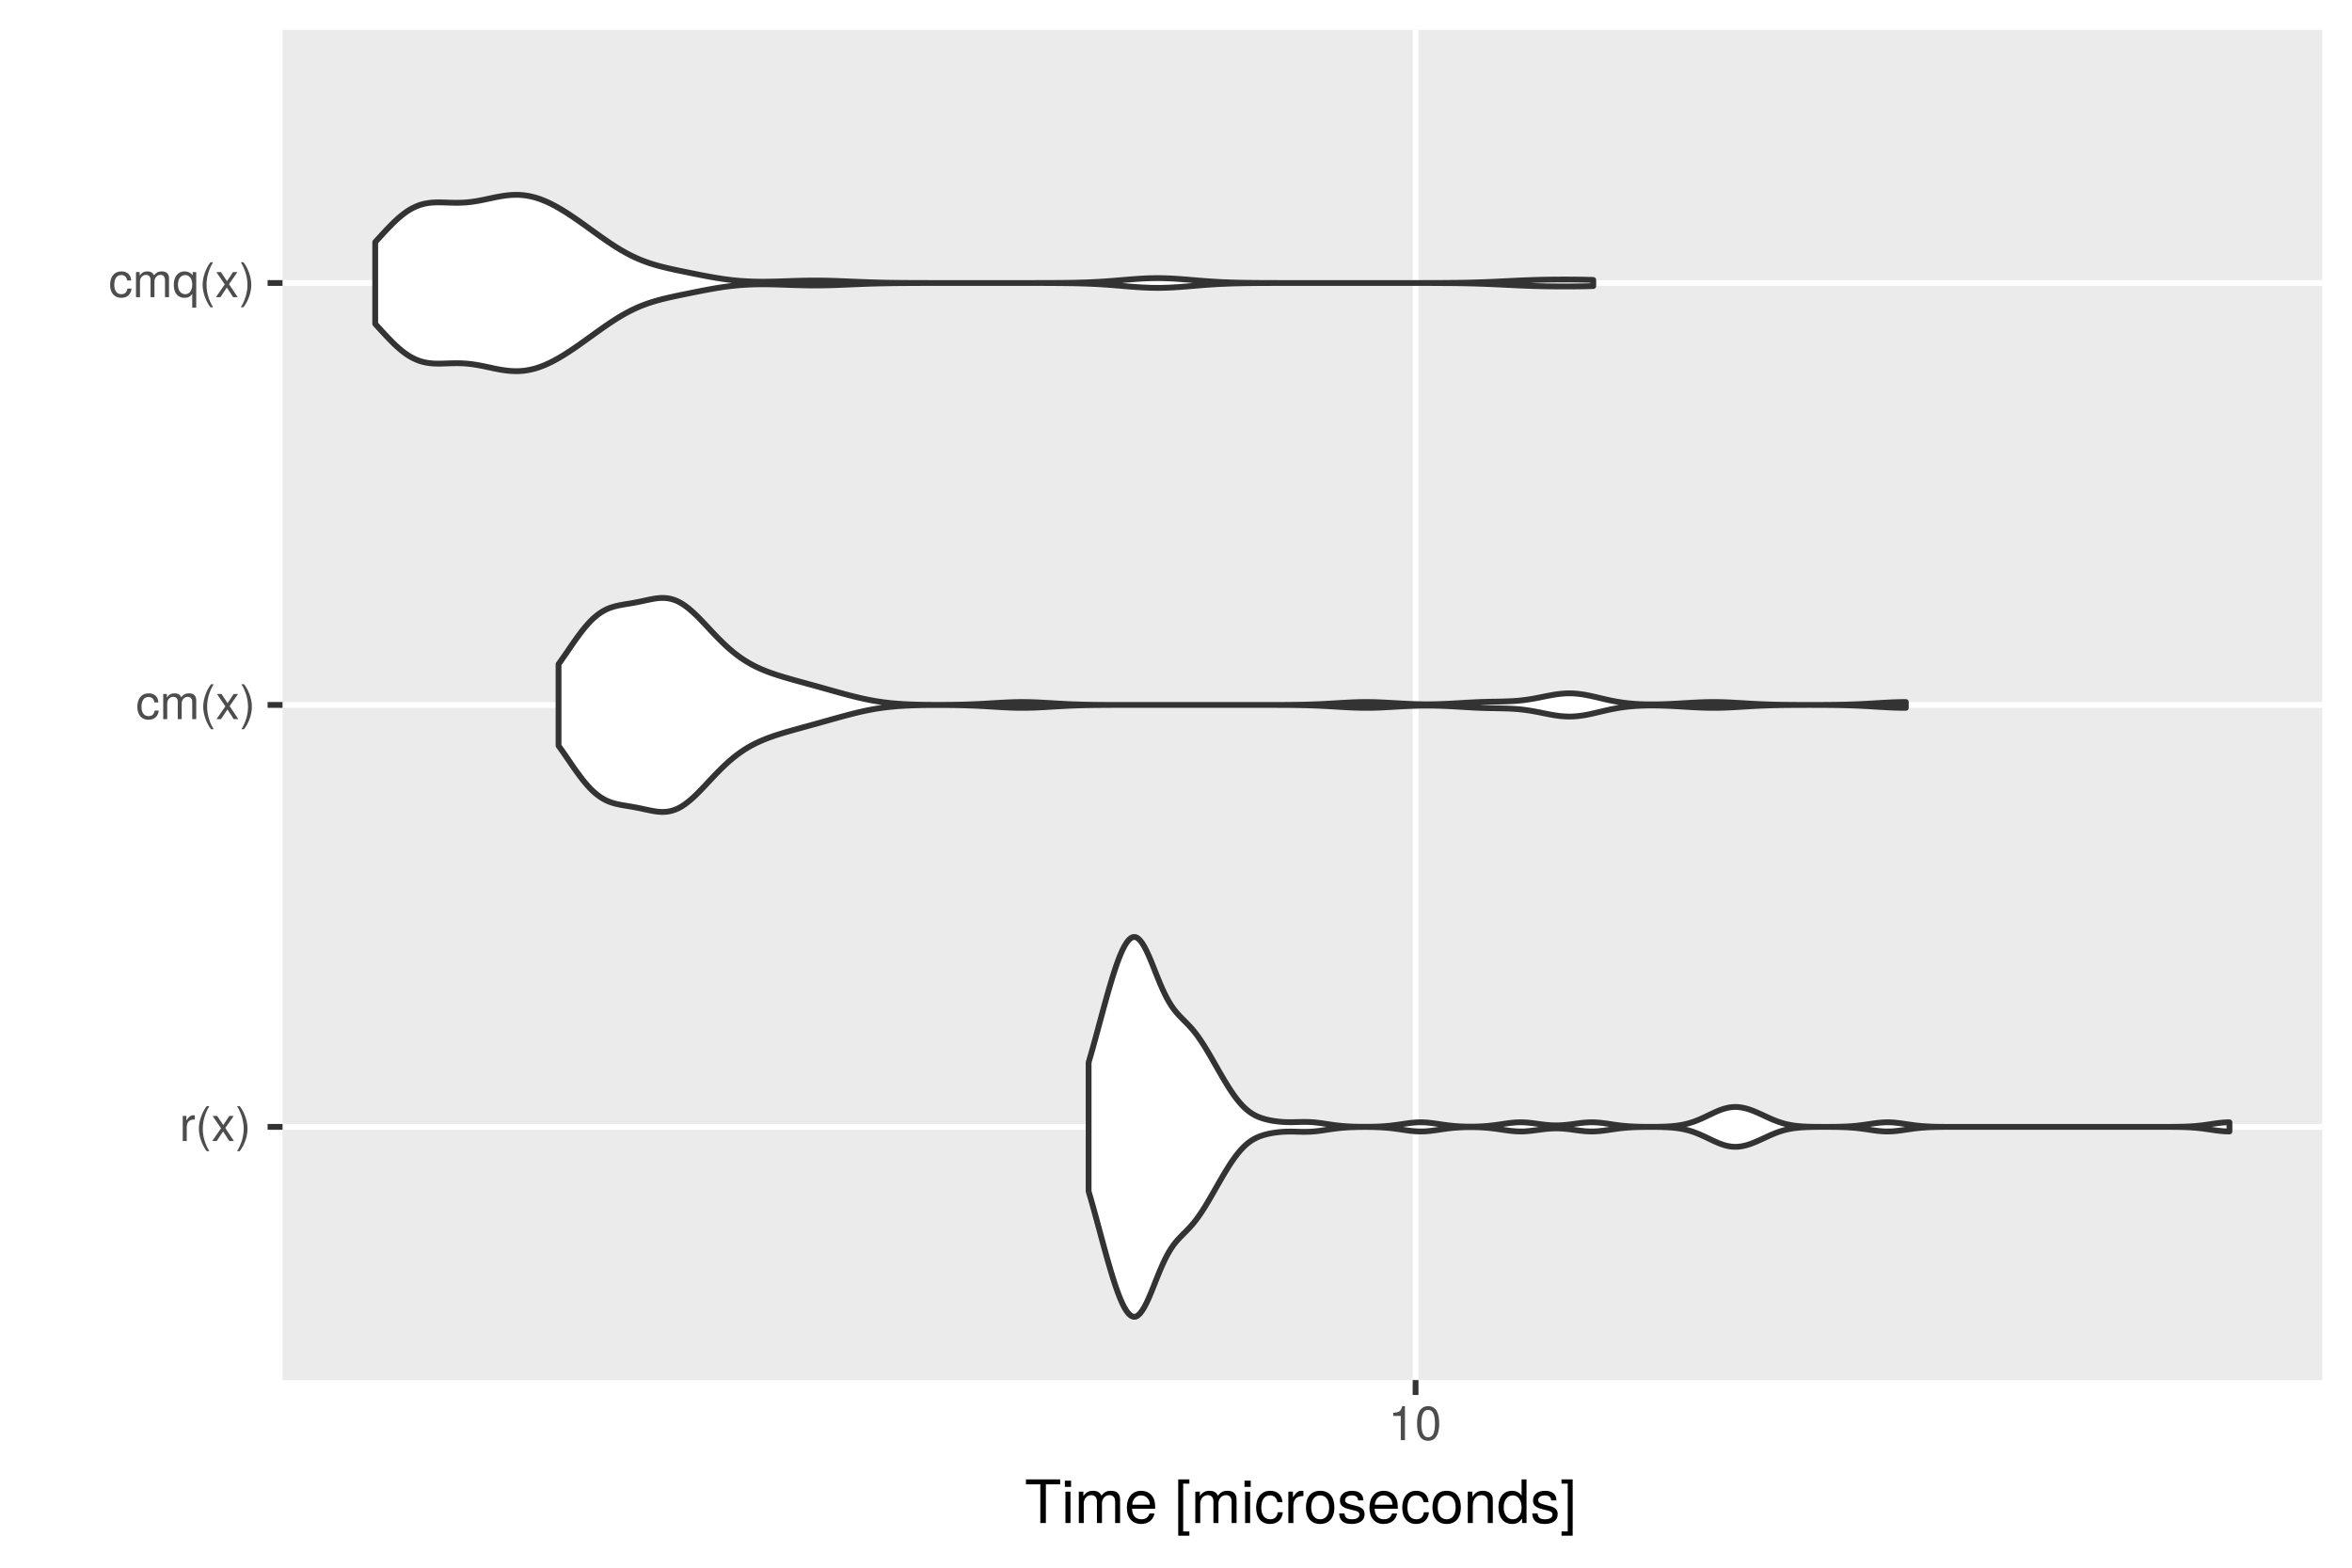 <?xml version="1.0" encoding="UTF-8"?>
<svg xmlns="http://www.w3.org/2000/svg" xmlns:xlink="http://www.w3.org/1999/xlink" width="432pt" height="288pt" viewBox="0 0 432 288" version="1.1">
<defs>
<g>
<symbol overflow="visible" id="glyph0-0">
<path style="stroke:none;" d=""/>
</symbol>
<symbol overflow="visible" id="glyph0-1">
<path style="stroke:none;" d="M 2.828 -3.969 L 2.828 -4.719 C 2.703 -4.734 2.641 -4.734 2.547 -4.734 C 2.062 -4.734 1.703 -4.453 1.281 -3.781 L 1.281 -4.609 L 0.609 -4.609 L 0.609 0 L 1.344 0 L 1.344 -2.391 C 1.344 -3.438 1.688 -3.953 2.828 -3.969 Z M 2.828 -3.969 "/>
</symbol>
<symbol overflow="visible" id="glyph0-2">
<path style="stroke:none;" d="M 2.562 1.859 C 1.781 0.609 1.359 -0.875 1.359 -2.281 C 1.359 -3.672 1.781 -5.156 2.562 -6.406 L 2.078 -6.406 C 1.203 -5.266 0.641 -3.656 0.641 -2.281 C 0.641 -0.891 1.203 0.719 2.078 1.859 Z M 2.562 1.859 "/>
</symbol>
<symbol overflow="visible" id="glyph0-3">
<path style="stroke:none;" d="M 4.156 0 L 2.562 -2.391 L 4.109 -4.609 L 3.297 -4.609 L 2.188 -2.938 L 1.078 -4.609 L 0.234 -4.609 L 1.781 -2.344 L 0.156 0 L 0.984 0 L 2.156 -1.766 L 3.312 0 Z M 4.156 0 "/>
</symbol>
<symbol overflow="visible" id="glyph0-4">
<path style="stroke:none;" d="M 2.25 -2.266 C 2.25 -3.656 1.703 -5.266 0.812 -6.406 L 0.328 -6.406 C 1.109 -5.156 1.547 -3.672 1.547 -2.266 C 1.547 -0.875 1.109 0.609 0.328 1.859 L 0.812 1.859 C 1.703 0.719 2.25 -0.891 2.25 -2.266 Z M 2.25 -2.266 "/>
</symbol>
<symbol overflow="visible" id="glyph0-5">
<path style="stroke:none;" d="M 4.203 -1.578 L 3.453 -1.578 C 3.328 -0.844 2.953 -0.547 2.328 -0.547 C 1.516 -0.547 1.031 -1.172 1.031 -2.266 C 1.031 -3.406 1.516 -4.062 2.312 -4.062 C 2.922 -4.062 3.312 -3.703 3.406 -3.062 L 4.141 -3.062 C 4.062 -4.188 3.359 -4.734 2.328 -4.734 C 1.078 -4.734 0.266 -3.797 0.266 -2.266 C 0.266 -0.781 1.062 0.125 2.312 0.125 C 3.406 0.125 4.109 -0.531 4.203 -1.578 Z M 4.203 -1.578 "/>
</symbol>
<symbol overflow="visible" id="glyph0-6">
<path style="stroke:none;" d="M 6.688 0 L 6.688 -3.453 C 6.688 -4.281 6.234 -4.734 5.359 -4.734 C 4.75 -4.734 4.375 -4.562 3.953 -4.031 C 3.672 -4.531 3.312 -4.734 2.703 -4.734 C 2.094 -4.734 1.688 -4.516 1.297 -3.953 L 1.297 -4.609 L 0.625 -4.609 L 0.625 0 L 1.359 0 L 1.359 -2.891 C 1.359 -3.562 1.844 -4.094 2.438 -4.094 C 2.984 -4.094 3.297 -3.766 3.297 -3.172 L 3.297 0 L 4.016 0 L 4.016 -2.891 C 4.016 -3.562 4.516 -4.094 5.109 -4.094 C 5.641 -4.094 5.953 -3.75 5.953 -3.172 L 5.953 0 Z M 6.688 0 "/>
</symbol>
<symbol overflow="visible" id="glyph0-7">
<path style="stroke:none;" d="M 4.359 1.922 L 4.359 -4.609 L 3.703 -4.609 L 3.703 -4 C 3.359 -4.484 2.844 -4.734 2.234 -4.734 C 1.016 -4.734 0.234 -3.781 0.234 -2.25 C 0.234 -0.75 0.984 0.125 2.203 0.125 C 2.844 0.125 3.281 -0.094 3.625 -0.594 L 3.625 1.922 Z M 3.625 -2.281 C 3.625 -1.219 3.109 -0.547 2.344 -0.547 C 1.531 -0.547 1 -1.234 1 -2.312 C 1 -3.375 1.531 -4.062 2.344 -4.062 C 3.125 -4.062 3.625 -3.359 3.625 -2.281 Z M 3.625 -2.281 "/>
</symbol>
<symbol overflow="visible" id="glyph0-8">
<path style="stroke:none;" d="M 3.047 0 L 3.047 -6.234 L 2.547 -6.234 C 2.266 -5.281 2.094 -5.141 0.891 -5 L 0.891 -4.438 L 2.281 -4.438 L 2.281 0 Z M 3.047 0 "/>
</symbol>
<symbol overflow="visible" id="glyph0-9">
<path style="stroke:none;" d="M 4.453 -3 C 4.453 -5.156 3.781 -6.234 2.422 -6.234 C 1.078 -6.234 0.375 -5.141 0.375 -3.047 C 0.375 -0.953 1.078 0.125 2.422 0.125 C 3.734 0.125 4.453 -0.953 4.453 -3 Z M 3.672 -3.062 C 3.672 -1.297 3.266 -0.516 2.406 -0.516 C 1.578 -0.516 1.172 -1.344 1.172 -3.047 C 1.172 -4.75 1.578 -5.547 2.422 -5.547 C 3.25 -5.547 3.672 -4.734 3.672 -3.062 Z M 3.672 -3.062 "/>
</symbol>
<symbol overflow="visible" id="glyph1-0">
<path style="stroke:none;" d=""/>
</symbol>
<symbol overflow="visible" id="glyph1-1">
<path style="stroke:none;" d="M 6.516 -7.109 L 6.516 -8.016 L 0.234 -8.016 L 0.234 -7.109 L 2.875 -7.109 L 2.875 0 L 3.891 0 L 3.891 -7.109 Z M 6.516 -7.109 "/>
</symbol>
<symbol overflow="visible" id="glyph1-2">
<path style="stroke:none;" d="M 1.688 0 L 1.688 -5.766 L 0.766 -5.766 L 0.766 0 Z M 1.797 -6.641 L 1.797 -7.781 L 0.656 -7.781 L 0.656 -6.641 Z M 1.797 -6.641 "/>
</symbol>
<symbol overflow="visible" id="glyph1-3">
<path style="stroke:none;" d="M 8.359 0 L 8.359 -4.328 C 8.359 -5.359 7.781 -5.922 6.703 -5.922 C 5.938 -5.922 5.484 -5.703 4.938 -5.047 C 4.594 -5.672 4.141 -5.922 3.391 -5.922 C 2.625 -5.922 2.109 -5.641 1.609 -4.953 L 1.609 -5.766 L 0.781 -5.766 L 0.781 0 L 1.688 0 L 1.688 -3.625 C 1.688 -4.453 2.297 -5.125 3.047 -5.125 C 3.734 -5.125 4.109 -4.703 4.109 -3.969 L 4.109 0 L 5.031 0 L 5.031 -3.625 C 5.031 -4.453 5.641 -5.125 6.391 -5.125 C 7.062 -5.125 7.453 -4.703 7.453 -3.969 L 7.453 0 Z M 8.359 0 "/>
</symbol>
<symbol overflow="visible" id="glyph1-4">
<path style="stroke:none;" d="M 5.641 -2.625 C 5.641 -3.453 5.578 -3.984 5.406 -4.406 C 5.031 -5.359 4.156 -5.922 3.078 -5.922 C 1.469 -5.922 0.438 -4.734 0.438 -2.844 C 0.438 -0.953 1.438 0.172 3.062 0.172 C 4.375 0.172 5.297 -0.578 5.516 -1.75 L 4.594 -1.75 C 4.344 -0.984 3.828 -0.688 3.094 -0.688 C 2.141 -0.688 1.422 -1.297 1.391 -2.625 Z M 4.656 -3.438 C 4.656 -3.438 4.656 -3.391 4.656 -3.359 L 1.422 -3.359 C 1.5 -4.391 2.141 -5.078 3.062 -5.078 C 3.969 -5.078 4.656 -4.328 4.656 -3.438 Z M 4.656 -3.438 "/>
</symbol>
<symbol overflow="visible" id="glyph1-5">
<path style="stroke:none;" d=""/>
</symbol>
<symbol overflow="visible" id="glyph1-6">
<path style="stroke:none;" d="M 2.75 2.328 L 2.75 1.547 L 1.609 1.547 L 1.609 -7.234 L 2.75 -7.234 L 2.75 -8.016 L 0.703 -8.016 L 0.703 2.328 Z M 2.75 2.328 "/>
</symbol>
<symbol overflow="visible" id="glyph1-7">
<path style="stroke:none;" d="M 5.25 -1.984 L 4.328 -1.984 C 4.172 -1.062 3.703 -0.688 2.922 -0.688 C 1.906 -0.688 1.297 -1.469 1.297 -2.828 C 1.297 -4.266 1.891 -5.078 2.891 -5.078 C 3.656 -5.078 4.141 -4.625 4.25 -3.828 L 5.188 -3.828 C 5.078 -5.234 4.188 -5.922 2.906 -5.922 C 1.359 -5.922 0.344 -4.734 0.344 -2.828 C 0.344 -0.969 1.328 0.172 2.891 0.172 C 4.266 0.172 5.141 -0.656 5.25 -1.984 Z M 5.25 -1.984 "/>
</symbol>
<symbol overflow="visible" id="glyph1-8">
<path style="stroke:none;" d="M 3.531 -4.969 L 3.531 -5.891 C 3.375 -5.922 3.297 -5.922 3.172 -5.922 C 2.578 -5.922 2.141 -5.578 1.609 -4.719 L 1.609 -5.766 L 0.766 -5.766 L 0.766 0 L 1.688 0 L 1.688 -2.984 C 1.688 -4.297 2.109 -4.938 3.531 -4.969 Z M 3.531 -4.969 "/>
</symbol>
<symbol overflow="visible" id="glyph1-9">
<path style="stroke:none;" d="M 5.609 -2.844 C 5.609 -4.828 4.656 -5.922 2.984 -5.922 C 1.375 -5.922 0.391 -4.812 0.391 -2.875 C 0.391 -0.953 1.359 0.172 3 0.172 C 4.625 0.172 5.609 -0.953 5.609 -2.844 Z M 4.656 -2.844 C 4.656 -1.5 4.016 -0.688 3 -0.688 C 1.984 -0.688 1.359 -1.484 1.359 -2.875 C 1.359 -4.266 1.984 -5.078 3 -5.078 C 4.031 -5.078 4.656 -4.281 4.656 -2.844 Z M 4.656 -2.844 "/>
</symbol>
<symbol overflow="visible" id="glyph1-10">
<path style="stroke:none;" d="M 5.047 -1.609 C 5.047 -2.469 4.562 -2.906 3.422 -3.172 L 2.547 -3.391 C 1.797 -3.562 1.469 -3.812 1.469 -4.219 C 1.469 -4.734 1.953 -5.078 2.688 -5.078 C 3.438 -5.078 3.828 -4.766 3.844 -4.156 L 4.812 -4.156 C 4.812 -5.297 4.062 -5.922 2.734 -5.922 C 1.391 -5.922 0.516 -5.234 0.516 -4.172 C 0.516 -3.266 0.984 -2.844 2.344 -2.516 L 3.203 -2.297 C 3.844 -2.141 4.094 -1.953 4.094 -1.547 C 4.094 -1 3.547 -0.688 2.75 -0.688 C 1.922 -0.688 1.469 -0.875 1.344 -1.766 L 0.375 -1.766 C 0.422 -0.422 1.172 0.172 2.672 0.172 C 4.125 0.172 5.047 -0.5 5.047 -1.609 Z M 5.047 -1.609 "/>
</symbol>
<symbol overflow="visible" id="glyph1-11">
<path style="stroke:none;" d="M 5.359 0 L 5.359 -4.359 C 5.359 -5.312 4.641 -5.922 3.531 -5.922 C 2.672 -5.922 2.125 -5.594 1.609 -4.797 L 1.609 -5.766 L 0.766 -5.766 L 0.766 0 L 1.688 0 L 1.688 -3.172 C 1.688 -4.359 2.328 -5.125 3.25 -5.125 C 3.984 -5.125 4.438 -4.688 4.438 -4 L 4.438 0 Z M 5.359 0 "/>
</symbol>
<symbol overflow="visible" id="glyph1-12">
<path style="stroke:none;" d="M 5.438 0 L 5.438 -8.016 L 4.531 -8.016 L 4.531 -5.031 C 4.141 -5.625 3.531 -5.922 2.766 -5.922 C 1.266 -5.922 0.281 -4.781 0.281 -2.938 C 0.281 -0.984 1.25 0.172 2.797 0.172 C 3.594 0.172 4.141 -0.125 4.625 -0.844 L 4.625 0 Z M 4.531 -2.859 C 4.531 -1.531 3.891 -0.688 2.922 -0.688 C 1.906 -0.688 1.25 -1.547 1.25 -2.875 C 1.25 -4.219 1.906 -5.078 2.922 -5.078 C 3.906 -5.078 4.531 -4.188 4.531 -2.859 Z M 4.531 -2.859 "/>
</symbol>
<symbol overflow="visible" id="glyph1-13">
<path style="stroke:none;" d="M 2.297 2.328 L 2.297 -8.016 L 0.25 -8.016 L 0.25 -7.234 L 1.391 -7.234 L 1.391 1.547 L 0.25 1.547 L 0.25 2.328 Z M 2.297 2.328 "/>
</symbol>
</g>
<clipPath id="clip1">
  <path d="M 51.891 5.48 L 427 5.48 L 427 254 L 51.891 254 Z M 51.891 5.48 "/>
</clipPath>
<clipPath id="clip2">
  <path d="M 51.891 206 L 427.52 206 L 427.52 208 L 51.891 208 Z M 51.891 206 "/>
</clipPath>
<clipPath id="clip3">
  <path d="M 51.891 128 L 427.52 128 L 427.52 131 L 51.891 131 Z M 51.891 128 "/>
</clipPath>
<clipPath id="clip4">
  <path d="M 51.891 51 L 427.52 51 L 427.52 53 L 51.891 53 Z M 51.891 51 "/>
</clipPath>
<clipPath id="clip5">
  <path d="M 259 5.48 L 261 5.48 L 261 254.531 L 259 254.531 Z M 259 5.48 "/>
</clipPath>
</defs>
<g id="surface8">
<rect x="0" y="0" width="432" height="288" style="fill:rgb(100%,100%,100%);fill-opacity:1;stroke:none;"/>
<rect x="0" y="0" width="432" height="288" style="fill:rgb(100%,100%,100%);fill-opacity:1;stroke:none;"/>
<path style="fill:none;stroke-width:1.067;stroke-linecap:round;stroke-linejoin:round;stroke:rgb(100%,100%,100%);stroke-opacity:1;stroke-miterlimit:10;" d="M 0 288 L 432 288 L 432 0 L 0 0 Z M 0 288 "/>
<g clip-path="url(#clip1)" clip-rule="nonzero">
<path style=" stroke:none;fill-rule:nonzero;fill:rgb(92.157%,92.157%,92.157%);fill-opacity:1;" d="M 51.891 253.531 L 426.52 253.531 L 426.52 5.48 L 51.891 5.48 Z M 51.891 253.531 "/>
</g>
<g clip-path="url(#clip2)" clip-rule="nonzero">
<path style="fill:none;stroke-width:1.067;stroke-linecap:butt;stroke-linejoin:round;stroke:rgb(100%,100%,100%);stroke-opacity:1;stroke-miterlimit:10;" d="M 51.891 207.02 L 426.52 207.02 "/>
</g>
<g clip-path="url(#clip3)" clip-rule="nonzero">
<path style="fill:none;stroke-width:1.067;stroke-linecap:butt;stroke-linejoin:round;stroke:rgb(100%,100%,100%);stroke-opacity:1;stroke-miterlimit:10;" d="M 51.891 129.504 L 426.52 129.504 "/>
</g>
<g clip-path="url(#clip4)" clip-rule="nonzero">
<path style="fill:none;stroke-width:1.067;stroke-linecap:butt;stroke-linejoin:round;stroke:rgb(100%,100%,100%);stroke-opacity:1;stroke-miterlimit:10;" d="M 51.891 51.988 L 426.52 51.988 "/>
</g>
<g clip-path="url(#clip5)" clip-rule="nonzero">
<path style="fill:none;stroke-width:1.067;stroke-linecap:butt;stroke-linejoin:round;stroke:rgb(100%,100%,100%);stroke-opacity:1;stroke-miterlimit:10;" d="M 260.004 253.531 L 260.004 5.48 "/>
</g>
<path style="fill-rule:nonzero;fill:rgb(100%,100%,100%);fill-opacity:1;stroke-width:1.067;stroke-linecap:round;stroke-linejoin:round;stroke:rgb(20%,20%,20%);stroke-opacity:1;stroke-miterlimit:10;" d="M 199.949 218.867 L 200.359 220.266 L 200.77 221.715 L 201.18 223.203 L 201.59 224.711 L 202 226.234 L 202.41 227.754 L 202.82 229.258 L 203.23 230.738 L 203.641 232.18 L 204.051 233.578 L 204.461 234.914 L 204.871 236.184 L 205.281 237.355 L 205.691 238.422 L 206.102 239.371 L 206.512 240.188 L 206.922 240.863 L 207.332 241.379 L 207.742 241.727 L 208.152 241.902 L 208.562 241.898 L 208.973 241.688 L 209.383 241.309 L 209.793 240.773 L 210.203 240.098 L 210.613 239.301 L 211.023 238.402 L 211.434 237.434 L 211.844 236.418 L 212.254 235.379 L 212.664 234.355 L 213.074 233.359 L 213.484 232.418 L 213.891 231.535 L 214.301 230.727 L 214.711 229.988 L 215.121 229.328 L 215.531 228.734 L 215.941 228.211 L 216.352 227.734 L 216.762 227.293 L 217.172 226.875 L 217.992 226.047 L 218.402 225.617 L 218.812 225.168 L 219.223 224.688 L 219.633 224.168 L 220.043 223.617 L 220.453 223.027 L 220.863 222.41 L 221.273 221.766 L 221.684 221.094 L 222.094 220.402 L 222.504 219.695 L 222.914 218.98 L 223.734 217.543 L 224.145 216.828 L 224.555 216.125 L 224.965 215.434 L 225.375 214.762 L 225.785 214.109 L 226.195 213.484 L 226.605 212.891 L 227.016 212.332 L 227.426 211.809 L 227.836 211.324 L 228.246 210.883 L 228.656 210.48 L 229.066 210.117 L 229.477 209.793 L 229.887 209.508 L 230.297 209.266 L 230.703 209.055 L 231.113 208.867 L 231.523 208.707 L 231.934 208.57 L 232.344 208.449 L 232.754 208.344 L 233.164 208.254 L 233.574 208.172 L 233.984 208.105 L 234.395 208.047 L 234.805 207.996 L 235.215 207.957 L 235.625 207.926 L 236.035 207.902 L 236.445 207.891 L 236.855 207.883 L 237.676 207.891 L 238.496 207.914 L 239.316 207.93 L 239.727 207.93 L 240.137 207.922 L 240.547 207.91 L 240.957 207.887 L 241.367 207.855 L 241.777 207.816 L 242.188 207.77 L 242.598 207.715 L 243.008 207.656 L 243.828 207.531 L 244.238 207.473 L 244.648 207.41 L 245.469 207.301 L 245.879 207.254 L 246.289 207.211 L 246.699 207.176 L 247.109 207.145 L 247.52 207.117 L 247.926 207.094 L 248.336 207.078 L 249.156 207.055 L 249.566 207.047 L 250.387 207.039 L 251.207 207.039 L 251.617 207.043 L 252.438 207.059 L 253.258 207.09 L 253.668 207.109 L 254.078 207.133 L 254.488 207.16 L 254.898 207.195 L 255.719 207.281 L 256.129 207.332 L 256.539 207.387 L 256.949 207.445 L 257.359 207.508 L 257.77 207.566 L 258.18 207.629 L 258.59 207.688 L 259 207.738 L 259.41 207.781 L 259.82 207.82 L 260.23 207.844 L 260.641 207.859 L 261.051 207.863 L 261.461 207.855 L 261.871 207.836 L 262.281 207.801 L 262.691 207.762 L 263.102 207.711 L 263.512 207.656 L 263.922 207.598 L 264.332 207.535 L 264.738 207.477 L 265.148 207.414 L 265.969 207.305 L 266.379 207.258 L 266.789 207.215 L 267.199 207.18 L 267.609 207.148 L 268.02 207.121 L 268.43 207.102 L 268.84 207.086 L 269.25 207.074 L 270.07 207.066 L 270.48 207.066 L 271.301 207.082 L 271.711 207.098 L 272.121 207.117 L 272.531 207.141 L 272.941 207.172 L 273.352 207.207 L 273.762 207.25 L 274.172 207.297 L 274.582 207.348 L 274.992 207.402 L 275.402 207.461 L 275.812 207.523 L 277.043 207.699 L 277.453 207.75 L 277.863 207.789 L 278.273 207.824 L 278.684 207.848 L 279.094 207.859 L 279.504 207.863 L 279.914 207.852 L 280.324 207.828 L 280.734 207.793 L 281.145 207.75 L 281.551 207.703 L 283.191 207.484 L 283.602 207.434 L 284.012 207.391 L 284.422 207.352 L 284.832 207.324 L 285.242 207.305 L 285.652 207.293 L 286.062 207.293 L 286.473 207.305 L 286.883 207.324 L 287.293 207.355 L 287.703 207.395 L 288.113 207.441 L 288.523 207.492 L 289.344 207.602 L 289.754 207.66 L 290.164 207.711 L 290.574 207.758 L 290.984 207.801 L 291.395 207.832 L 291.805 207.852 L 292.215 207.863 L 292.625 207.859 L 293.035 207.848 L 293.445 207.82 L 293.855 207.785 L 294.266 207.742 L 294.676 207.691 L 295.496 207.574 L 295.906 207.512 L 296.727 207.395 L 297.547 207.285 L 297.957 207.242 L 298.363 207.199 L 298.773 207.164 L 299.594 207.109 L 300.004 207.09 L 300.824 207.059 L 301.645 207.043 L 302.875 207.031 L 303.285 207.031 L 303.695 207.035 L 304.105 207.035 L 304.516 207.043 L 304.926 207.047 L 305.336 207.059 L 306.156 207.09 L 306.566 207.113 L 306.977 207.141 L 307.387 207.176 L 307.797 207.223 L 308.207 207.273 L 308.617 207.336 L 309.027 207.41 L 309.438 207.496 L 309.848 207.598 L 310.258 207.707 L 310.668 207.832 L 311.078 207.969 L 311.488 208.121 L 311.898 208.281 L 312.309 208.457 L 312.719 208.641 L 313.129 208.828 L 314.77 209.609 L 315.18 209.793 L 315.586 209.969 L 315.996 210.129 L 316.406 210.273 L 316.816 210.402 L 317.227 210.504 L 317.637 210.586 L 318.047 210.645 L 318.457 210.676 L 318.867 210.68 L 319.277 210.66 L 319.688 210.613 L 320.098 210.543 L 320.508 210.449 L 320.918 210.34 L 321.328 210.211 L 321.738 210.066 L 322.148 209.906 L 322.559 209.738 L 322.969 209.559 L 323.789 209.184 L 324.199 208.992 L 325.02 208.617 L 325.43 208.438 L 325.84 208.266 L 326.25 208.102 L 326.66 207.953 L 327.07 207.816 L 327.48 207.691 L 327.891 207.578 L 328.301 207.48 L 328.711 207.395 L 329.121 207.32 L 329.531 207.258 L 329.941 207.207 L 330.352 207.164 L 330.762 207.129 L 331.172 207.102 L 331.582 207.082 L 331.992 207.066 L 332.398 207.055 L 332.809 207.043 L 333.219 207.035 L 334.039 207.027 L 336.09 207.027 L 337.32 207.039 L 337.73 207.047 L 338.551 207.07 L 338.961 207.086 L 339.371 207.105 L 339.781 207.129 L 340.602 207.191 L 341.422 207.277 L 341.832 207.328 L 342.242 207.383 L 343.062 207.5 L 343.883 207.625 L 344.703 207.734 L 345.113 207.777 L 345.523 207.816 L 345.934 207.844 L 346.344 207.859 L 346.754 207.863 L 347.164 207.855 L 347.574 207.836 L 347.984 207.805 L 348.395 207.766 L 348.805 207.715 L 349.211 207.66 L 350.031 207.543 L 350.441 207.48 L 351.262 207.363 L 351.672 207.309 L 352.082 207.262 L 352.492 207.219 L 352.902 207.18 L 353.312 207.148 L 353.723 207.121 L 354.133 207.098 L 354.543 207.078 L 355.773 207.043 L 356.184 207.039 L 356.594 207.031 L 357.004 207.027 L 357.414 207.027 L 357.824 207.023 L 358.645 207.023 L 359.055 207.02 L 396.781 207.02 L 397.191 207.023 L 398.422 207.023 L 399.652 207.035 L 400.059 207.039 L 400.879 207.055 L 401.289 207.066 L 401.699 207.082 L 402.109 207.102 L 402.52 207.125 L 403.34 207.188 L 403.75 207.227 L 404.16 207.27 L 404.57 207.32 L 405.391 207.43 L 405.801 207.492 L 406.211 207.551 L 406.621 207.613 L 407.031 207.672 L 407.441 207.723 L 407.852 207.77 L 408.262 207.809 L 408.672 207.84 L 409.082 207.855 L 409.492 207.863 L 409.492 206.18 L 409.082 206.184 L 408.672 206.203 L 408.262 206.23 L 407.852 206.27 L 407.441 206.316 L 407.031 206.371 L 406.211 206.488 L 405.801 206.551 L 404.98 206.668 L 404.57 206.723 L 404.16 206.77 L 403.75 206.812 L 403.34 206.852 L 402.93 206.887 L 402.52 206.914 L 402.109 206.938 L 401.699 206.957 L 401.289 206.973 L 400.879 206.984 L 400.059 207 L 399.652 207.008 L 399.242 207.012 L 398.832 207.012 L 398.422 207.016 L 398.012 207.016 L 397.602 207.02 L 358.645 207.02 L 358.234 207.016 L 357.414 207.016 L 356.184 207.004 L 355.363 206.988 L 354.953 206.977 L 354.543 206.961 L 354.133 206.941 L 353.723 206.918 L 353.312 206.891 L 352.902 206.859 L 352.492 206.82 L 352.082 206.777 L 351.672 206.73 L 350.852 206.621 L 350.441 206.559 L 350.031 206.5 L 349.621 206.438 L 349.211 206.379 L 348.805 206.324 L 348.395 206.277 L 347.984 206.234 L 347.574 206.203 L 347.164 206.184 L 346.754 206.176 L 346.344 206.18 L 345.934 206.199 L 345.523 206.227 L 345.113 206.262 L 344.703 206.309 L 344.293 206.359 L 343.473 206.477 L 343.062 206.539 L 342.242 206.656 L 341.832 206.711 L 341.422 206.762 L 341.012 206.809 L 340.602 206.848 L 340.191 206.883 L 339.781 206.91 L 339.371 206.934 L 338.961 206.953 L 338.141 206.984 L 337.32 207 L 335.68 207.016 L 334.859 207.016 L 334.449 207.012 L 334.039 207.012 L 333.219 207.004 L 332.398 206.988 L 331.992 206.977 L 331.172 206.938 L 330.762 206.91 L 330.352 206.875 L 329.941 206.836 L 329.531 206.785 L 329.121 206.723 L 328.711 206.648 L 328.301 206.562 L 327.891 206.461 L 327.48 206.352 L 327.07 206.227 L 326.66 206.086 L 326.25 205.938 L 325.84 205.773 L 325.43 205.602 L 325.02 205.422 L 324.609 205.238 L 323.789 204.855 L 323.379 204.668 L 322.969 204.484 L 322.559 204.305 L 322.148 204.133 L 321.738 203.973 L 321.328 203.828 L 320.918 203.699 L 320.508 203.59 L 320.098 203.5 L 319.688 203.43 L 319.277 203.383 L 318.867 203.359 L 318.457 203.367 L 318.047 203.398 L 317.637 203.453 L 317.227 203.535 L 316.816 203.641 L 316.406 203.766 L 315.996 203.91 L 315.586 204.07 L 315.18 204.246 L 314.77 204.434 L 314.359 204.625 L 313.129 205.211 L 312.719 205.402 L 312.309 205.586 L 311.898 205.758 L 311.488 205.922 L 311.078 206.07 L 310.668 206.207 L 310.258 206.332 L 309.848 206.445 L 309.438 206.543 L 309.027 206.629 L 308.617 206.703 L 308.207 206.766 L 307.797 206.82 L 307.387 206.863 L 306.977 206.898 L 306.566 206.926 L 306.156 206.949 L 305.746 206.969 L 304.926 206.992 L 304.516 207 L 303.695 207.008 L 302.465 207.008 L 302.055 207.004 L 301.645 206.996 L 301.234 206.992 L 300.414 206.969 L 299.594 206.93 L 299.184 206.906 L 298.773 206.875 L 298.363 206.84 L 297.957 206.801 L 297.547 206.754 L 297.137 206.703 L 296.727 206.648 L 296.316 206.59 L 295.496 206.465 L 295.086 206.406 L 294.266 206.297 L 293.855 206.254 L 293.445 206.219 L 293.035 206.195 L 292.625 206.18 L 292.215 206.18 L 291.805 206.188 L 291.395 206.211 L 290.984 206.242 L 290.574 206.281 L 290.164 206.328 L 288.523 206.547 L 288.113 206.598 L 287.703 206.645 L 287.293 206.684 L 286.883 206.715 L 286.473 206.734 L 286.062 206.746 L 285.652 206.746 L 285.242 206.738 L 284.832 206.719 L 284.422 206.688 L 284.012 206.652 L 283.191 206.559 L 282.781 206.504 L 282.371 206.445 L 281.551 206.336 L 281.145 206.289 L 280.734 206.246 L 280.324 206.215 L 279.914 206.191 L 279.504 206.18 L 279.094 206.18 L 278.684 206.191 L 278.273 206.215 L 277.863 206.25 L 277.453 206.293 L 277.043 206.344 L 276.633 206.398 L 276.223 206.457 L 275.812 206.52 L 274.582 206.695 L 274.172 206.746 L 273.762 206.793 L 273.352 206.832 L 272.941 206.867 L 272.531 206.898 L 272.121 206.922 L 271.711 206.941 L 271.301 206.957 L 270.48 206.973 L 269.66 206.973 L 269.25 206.965 L 268.84 206.953 L 268.43 206.938 L 268.02 206.918 L 267.609 206.891 L 267.199 206.859 L 266.789 206.824 L 266.379 206.781 L 265.969 206.734 L 265.559 206.684 L 264.738 206.566 L 264.332 206.504 L 263.922 206.445 L 263.512 206.383 L 263.102 206.328 L 262.691 206.281 L 262.281 206.238 L 261.871 206.207 L 261.461 206.188 L 261.051 206.176 L 260.641 206.18 L 260.23 206.195 L 259.82 206.223 L 259.41 206.258 L 259 206.301 L 258.18 206.41 L 257.359 206.535 L 256.539 206.652 L 256.129 206.707 L 255.719 206.758 L 255.309 206.805 L 254.898 206.844 L 254.488 206.879 L 253.668 206.934 L 253.258 206.953 L 252.848 206.969 L 252.438 206.98 L 251.617 206.996 L 251.207 207 L 249.977 207 L 248.746 206.977 L 247.926 206.945 L 247.52 206.922 L 247.109 206.898 L 246.289 206.828 L 245.879 206.785 L 245.469 206.738 L 245.059 206.688 L 244.238 206.57 L 243.008 206.383 L 242.598 206.324 L 242.188 206.273 L 241.777 206.227 L 241.367 206.184 L 240.957 206.152 L 240.547 206.129 L 240.137 206.117 L 239.727 206.113 L 239.316 206.113 L 238.906 206.117 L 238.496 206.129 L 238.086 206.137 L 237.676 206.148 L 237.266 206.156 L 236.855 206.156 L 236.445 206.148 L 236.035 206.137 L 235.625 206.113 L 235.215 206.082 L 234.805 206.043 L 234.395 205.992 L 233.984 205.934 L 233.574 205.867 L 233.164 205.789 L 232.754 205.695 L 232.344 205.59 L 231.934 205.469 L 231.523 205.332 L 231.113 205.172 L 230.703 204.988 L 230.297 204.773 L 229.887 204.531 L 229.477 204.246 L 229.066 203.922 L 228.656 203.562 L 228.246 203.16 L 227.836 202.715 L 227.426 202.23 L 227.016 201.707 L 226.605 201.148 L 226.195 200.555 L 225.785 199.93 L 225.375 199.277 L 224.965 198.605 L 224.555 197.914 L 224.145 197.211 L 223.734 196.496 L 222.914 195.059 L 222.504 194.344 L 222.094 193.637 L 221.684 192.949 L 221.273 192.277 L 220.863 191.629 L 220.453 191.012 L 220.043 190.426 L 219.633 189.871 L 219.223 189.355 L 218.812 188.875 L 218.402 188.422 L 217.992 187.992 L 217.582 187.578 L 217.172 187.168 L 216.762 186.746 L 216.352 186.305 L 215.941 185.828 L 215.531 185.305 L 215.121 184.711 L 214.711 184.051 L 214.301 183.316 L 213.891 182.504 L 213.484 181.625 L 213.074 180.68 L 212.664 179.688 L 212.254 178.66 L 211.844 177.625 L 211.434 176.605 L 211.023 175.637 L 210.613 174.742 L 210.203 173.941 L 209.793 173.266 L 209.383 172.73 L 208.973 172.352 L 208.562 172.145 L 208.152 172.137 L 207.742 172.312 L 207.332 172.66 L 206.922 173.18 L 206.512 173.852 L 206.102 174.668 L 205.691 175.621 L 205.281 176.688 L 204.871 177.859 L 204.461 179.125 L 204.051 180.465 L 203.641 181.859 L 203.23 183.305 L 202.82 184.785 L 202.41 186.289 L 202 187.805 L 201.59 189.328 L 201.18 190.84 L 200.77 192.324 L 200.359 193.773 L 199.949 195.176 Z M 199.949 218.867 "/>
<path style="fill-rule:nonzero;fill:rgb(100%,100%,100%);fill-opacity:1;stroke-width:1.067;stroke-linecap:round;stroke-linejoin:round;stroke:rgb(20%,20%,20%);stroke-opacity:1;stroke-miterlimit:10;" d="M 102.59 137 L 103.074 137.676 L 103.559 138.367 L 104.527 139.773 L 105.008 140.48 L 105.492 141.176 L 105.977 141.852 L 106.461 142.512 L 106.945 143.145 L 107.43 143.746 L 107.914 144.309 L 108.398 144.836 L 108.883 145.312 L 109.367 145.742 L 109.852 146.129 L 110.336 146.473 L 110.82 146.77 L 111.305 147.027 L 111.789 147.242 L 112.273 147.418 L 112.758 147.57 L 113.242 147.695 L 113.727 147.801 L 114.211 147.895 L 114.695 147.98 L 115.18 148.059 L 116.148 148.223 L 116.633 148.309 L 117.117 148.402 L 117.602 148.5 L 118.57 148.711 L 119.055 148.812 L 119.539 148.91 L 120.023 149 L 120.508 149.074 L 120.992 149.129 L 121.477 149.164 L 121.961 149.16 L 122.441 149.121 L 122.926 149.051 L 123.41 148.938 L 123.895 148.781 L 124.379 148.586 L 124.863 148.348 L 125.348 148.059 L 125.832 147.73 L 126.316 147.367 L 126.801 146.969 L 127.285 146.543 L 127.77 146.09 L 128.254 145.609 L 128.738 145.117 L 129.223 144.609 L 130.191 143.578 L 130.676 143.059 L 131.16 142.547 L 131.645 142.043 L 132.129 141.551 L 132.613 141.07 L 133.098 140.605 L 133.582 140.156 L 134.066 139.727 L 134.551 139.316 L 135.035 138.926 L 135.52 138.559 L 136.004 138.211 L 136.488 137.879 L 136.973 137.566 L 137.457 137.273 L 137.941 137 L 138.426 136.742 L 138.91 136.5 L 139.395 136.273 L 139.875 136.059 L 140.359 135.855 L 140.844 135.664 L 141.328 135.484 L 141.812 135.312 L 142.297 135.145 L 143.266 134.832 L 143.75 134.684 L 144.234 134.539 L 144.719 134.398 L 146.172 133.988 L 146.656 133.855 L 147.141 133.719 L 150.047 132.922 L 151.016 132.648 L 151.5 132.516 L 152.953 132.105 L 153.438 131.973 L 153.922 131.836 L 154.891 131.57 L 155.859 131.312 L 156.828 131.062 L 157.309 130.945 L 157.793 130.828 L 158.277 130.719 L 158.762 130.613 L 159.246 130.512 L 160.215 130.324 L 160.699 130.238 L 161.184 130.16 L 161.668 130.086 L 162.152 130.02 L 162.637 129.957 L 163.121 129.898 L 163.605 129.848 L 164.09 129.801 L 164.574 129.758 L 165.059 129.719 L 165.543 129.688 L 166.512 129.633 L 167.48 129.594 L 168.449 129.562 L 168.934 129.555 L 169.418 129.543 L 169.902 129.535 L 171.355 129.523 L 173.293 129.523 L 173.777 129.527 L 174.258 129.531 L 174.742 129.535 L 175.227 129.543 L 175.711 129.547 L 176.195 129.559 L 176.68 129.566 L 177.164 129.582 L 177.648 129.594 L 178.133 129.613 L 178.617 129.629 L 179.102 129.648 L 180.555 129.719 L 181.039 129.746 L 181.523 129.777 L 182.492 129.832 L 182.977 129.863 L 184.43 129.945 L 184.914 129.969 L 185.883 130.008 L 186.852 130.031 L 187.336 130.039 L 188.305 130.039 L 188.789 130.031 L 189.758 130.008 L 190.727 129.969 L 191.211 129.941 L 191.691 129.918 L 192.176 129.891 L 192.66 129.859 L 193.145 129.832 L 193.629 129.801 L 195.082 129.719 L 195.566 129.695 L 196.051 129.668 L 197.504 129.609 L 198.473 129.578 L 199.441 129.555 L 200.895 129.531 L 203.316 129.512 L 203.801 129.512 L 204.285 129.508 L 206.223 129.508 L 206.707 129.504 L 231.887 129.504 L 232.371 129.508 L 234.309 129.508 L 234.793 129.512 L 235.277 129.512 L 235.762 129.516 L 236.246 129.516 L 237.215 129.523 L 237.699 129.531 L 238.184 129.535 L 238.668 129.543 L 239.152 129.555 L 239.637 129.562 L 240.121 129.574 L 241.574 129.621 L 242.059 129.641 L 243.027 129.688 L 243.508 129.711 L 244.961 129.793 L 245.445 129.824 L 245.93 129.852 L 246.414 129.883 L 246.898 129.91 L 247.383 129.934 L 247.867 129.961 L 248.836 130 L 249.32 130.016 L 249.805 130.027 L 250.289 130.035 L 250.773 130.039 L 251.258 130.039 L 251.742 130.035 L 252.227 130.027 L 253.195 129.996 L 253.68 129.977 L 254.164 129.953 L 254.648 129.926 L 255.133 129.902 L 255.617 129.875 L 256.102 129.844 L 257.555 129.762 L 259.008 129.691 L 259.977 129.66 L 260.461 129.648 L 260.941 129.637 L 261.426 129.629 L 262.879 129.629 L 263.363 129.637 L 264.332 129.66 L 264.816 129.676 L 265.785 129.715 L 266.27 129.738 L 268.207 129.848 L 268.691 129.879 L 270.629 129.988 L 271.113 130.012 L 272.082 130.051 L 273.051 130.082 L 273.535 130.094 L 274.504 130.109 L 274.988 130.121 L 275.473 130.129 L 276.441 130.152 L 276.926 130.168 L 277.41 130.188 L 277.895 130.215 L 278.375 130.246 L 278.859 130.285 L 279.344 130.332 L 279.828 130.387 L 280.312 130.449 L 280.797 130.52 L 281.281 130.598 L 281.766 130.684 L 282.25 130.773 L 282.734 130.867 L 284.188 131.16 L 284.672 131.254 L 285.156 131.34 L 285.641 131.418 L 286.125 131.488 L 286.609 131.547 L 287.094 131.59 L 287.578 131.621 L 288.062 131.637 L 288.547 131.637 L 289.031 131.617 L 289.516 131.582 L 290 131.531 L 290.484 131.469 L 290.969 131.395 L 291.453 131.309 L 291.938 131.211 L 292.422 131.105 L 292.906 130.996 L 293.875 130.77 L 294.359 130.652 L 294.844 130.543 L 295.324 130.434 L 295.809 130.328 L 296.777 130.141 L 297.262 130.059 L 297.746 129.98 L 298.23 129.914 L 298.715 129.852 L 299.199 129.801 L 299.684 129.754 L 300.168 129.715 L 300.652 129.684 L 301.621 129.637 L 302.59 129.613 L 303.074 129.609 L 303.559 129.609 L 304.527 129.617 L 305.496 129.641 L 305.98 129.656 L 306.465 129.676 L 307.918 129.746 L 308.402 129.773 L 308.887 129.805 L 309.855 129.859 L 310.34 129.891 L 310.824 129.918 L 312.277 129.988 L 312.758 130.004 L 313.242 130.02 L 313.727 130.031 L 314.211 130.039 L 315.18 130.039 L 316.148 130.023 L 316.633 130.008 L 317.602 129.969 L 318.57 129.922 L 319.055 129.891 L 320.023 129.836 L 320.508 129.805 L 322.445 129.695 L 323.414 129.648 L 323.898 129.629 L 324.383 129.613 L 324.867 129.594 L 325.352 129.582 L 325.836 129.566 L 326.32 129.559 L 326.805 129.547 L 327.773 129.531 L 329.711 129.516 L 330.191 129.516 L 330.676 129.512 L 331.645 129.512 L 332.129 129.508 L 332.613 129.508 L 333.098 129.512 L 334.551 129.512 L 336.973 129.531 L 338.426 129.555 L 339.395 129.578 L 340.363 129.609 L 341.332 129.648 L 342.785 129.719 L 343.754 129.773 L 344.238 129.805 L 344.723 129.832 L 345.207 129.863 L 346.66 129.945 L 347.141 129.969 L 348.109 130.008 L 349.078 130.031 L 349.562 130.039 L 350.047 130.039 L 350.047 128.969 L 349.078 128.977 L 348.594 128.988 L 347.625 129.02 L 347.141 129.043 L 346.66 129.066 L 346.176 129.09 L 345.691 129.117 L 345.207 129.148 L 344.723 129.176 L 344.238 129.207 L 342.301 129.316 L 341.816 129.34 L 340.363 129.398 L 339.395 129.43 L 338.426 129.453 L 336.973 129.477 L 336.488 129.48 L 336.004 129.488 L 335.52 129.488 L 334.551 129.496 L 334.066 129.496 L 333.582 129.5 L 331.16 129.5 L 330.676 129.496 L 330.191 129.496 L 329.711 129.492 L 327.773 129.477 L 326.32 129.453 L 325.352 129.43 L 324.383 129.398 L 323.414 129.359 L 321.961 129.289 L 321.477 129.262 L 320.992 129.23 L 320.023 129.176 L 319.539 129.145 L 318.086 129.062 L 317.602 129.039 L 316.633 129 L 315.664 128.977 L 315.18 128.969 L 314.695 128.969 L 313.727 128.977 L 313.242 128.988 L 312.758 129.004 L 312.277 129.023 L 311.793 129.043 L 311.309 129.066 L 309.371 129.176 L 308.887 129.207 L 307.918 129.262 L 306.465 129.332 L 305.98 129.352 L 305.012 129.383 L 304.043 129.398 L 303.559 129.402 L 302.59 129.395 L 302.105 129.387 L 301.621 129.371 L 301.137 129.352 L 300.652 129.324 L 300.168 129.293 L 299.684 129.254 L 299.199 129.207 L 298.715 129.156 L 298.23 129.098 L 297.746 129.027 L 297.262 128.949 L 296.777 128.867 L 296.293 128.777 L 295.809 128.68 L 295.324 128.574 L 294.844 128.469 L 293.875 128.242 L 293.391 128.125 L 292.906 128.012 L 292.422 127.902 L 291.938 127.797 L 291.453 127.703 L 290.969 127.613 L 290.484 127.539 L 290 127.477 L 289.516 127.426 L 289.031 127.391 L 288.547 127.375 L 288.062 127.371 L 287.578 127.387 L 287.094 127.418 L 286.609 127.465 L 286.125 127.52 L 285.641 127.59 L 285.156 127.668 L 284.672 127.758 L 283.703 127.945 L 282.734 128.141 L 281.766 128.328 L 281.281 128.41 L 280.797 128.488 L 280.312 128.559 L 279.828 128.621 L 279.344 128.676 L 278.859 128.727 L 278.375 128.762 L 277.895 128.797 L 277.41 128.82 L 276.926 128.84 L 275.957 128.871 L 275.473 128.879 L 274.988 128.891 L 274.02 128.906 L 272.566 128.941 L 272.082 128.957 L 271.598 128.977 L 270.145 129.047 L 268.691 129.129 L 268.207 129.16 L 266.27 129.27 L 265.785 129.293 L 264.816 129.332 L 263.848 129.363 L 262.879 129.379 L 262.395 129.383 L 261.91 129.383 L 261.426 129.379 L 260.941 129.371 L 260.461 129.363 L 259.977 129.352 L 259.492 129.336 L 259.008 129.316 L 257.555 129.246 L 254.164 129.055 L 252.711 128.996 L 252.227 128.984 L 251.258 128.969 L 250.773 128.969 L 250.289 128.973 L 249.805 128.98 L 249.32 128.992 L 248.836 129.008 L 248.352 129.027 L 247.383 129.074 L 245.93 129.156 L 245.445 129.188 L 243.508 129.297 L 243.027 129.324 L 242.543 129.348 L 241.574 129.387 L 240.121 129.434 L 239.152 129.457 L 238.184 129.473 L 237.699 129.477 L 237.215 129.484 L 235.762 129.496 L 235.277 129.496 L 234.793 129.5 L 233.824 129.5 L 233.34 129.504 L 205.738 129.504 L 205.254 129.5 L 203.801 129.5 L 202.832 129.492 L 202.348 129.492 L 201.863 129.488 L 201.379 129.48 L 200.895 129.477 L 199.441 129.453 L 198.473 129.43 L 197.02 129.383 L 196.535 129.359 L 196.051 129.34 L 195.566 129.316 L 193.629 129.207 L 193.145 129.176 L 191.691 129.094 L 191.211 129.066 L 190.242 129.02 L 189.273 128.988 L 188.789 128.977 L 187.82 128.969 L 187.336 128.969 L 186.852 128.977 L 186.367 128.988 L 185.398 129.02 L 184.914 129.039 L 184.43 129.066 L 183.945 129.09 L 182.977 129.145 L 182.492 129.176 L 182.008 129.203 L 181.523 129.234 L 180.555 129.289 L 179.102 129.359 L 178.133 129.398 L 177.164 129.43 L 176.195 129.453 L 175.227 129.469 L 174.742 129.473 L 174.258 129.48 L 173.777 129.484 L 173.293 129.484 L 172.809 129.488 L 171.84 129.488 L 169.902 129.473 L 168.934 129.457 L 167.965 129.434 L 167.48 129.418 L 166.996 129.398 L 166.027 129.352 L 165.059 129.289 L 164.09 129.211 L 163.605 129.164 L 162.637 129.055 L 162.152 128.992 L 161.668 128.922 L 161.184 128.848 L 160.699 128.77 L 160.215 128.684 L 159.73 128.594 L 159.246 128.496 L 158.762 128.395 L 158.277 128.289 L 157.793 128.18 L 157.309 128.062 L 156.828 127.945 L 156.344 127.824 L 155.859 127.699 L 155.375 127.57 L 154.891 127.438 L 154.406 127.309 L 153.922 127.172 L 153.438 127.039 L 151.984 126.629 L 151.5 126.496 L 150.531 126.223 L 150.047 126.09 L 149.562 125.953 L 146.656 125.156 L 146.172 125.02 L 145.688 124.887 L 145.203 124.75 L 144.234 124.469 L 143.75 124.324 L 143.266 124.176 L 142.781 124.023 L 142.297 123.863 L 141.812 123.699 L 141.328 123.523 L 140.844 123.344 L 140.359 123.152 L 139.875 122.949 L 139.395 122.734 L 138.91 122.508 L 138.426 122.266 L 137.941 122.008 L 137.457 121.734 L 136.973 121.441 L 136.488 121.129 L 136.004 120.801 L 135.52 120.449 L 135.035 120.082 L 134.551 119.691 L 134.066 119.281 L 133.582 118.852 L 133.098 118.402 L 132.613 117.938 L 132.129 117.461 L 131.645 116.969 L 131.16 116.461 L 130.676 115.949 L 130.191 115.434 L 129.707 114.914 L 129.223 114.402 L 128.738 113.895 L 128.254 113.398 L 127.77 112.922 L 127.285 112.469 L 126.801 112.039 L 126.316 111.641 L 125.832 111.277 L 125.348 110.953 L 124.863 110.664 L 124.379 110.422 L 123.895 110.227 L 123.41 110.074 L 122.926 109.961 L 122.441 109.887 L 121.961 109.852 L 121.477 109.848 L 120.992 109.879 L 120.508 109.934 L 120.023 110.008 L 119.539 110.098 L 119.055 110.195 L 118.086 110.406 L 117.602 110.508 L 117.117 110.605 L 116.633 110.699 L 116.148 110.789 L 115.664 110.871 L 114.695 111.027 L 114.211 111.113 L 113.727 111.207 L 113.242 111.312 L 112.758 111.441 L 112.273 111.59 L 111.789 111.766 L 111.305 111.984 L 110.82 112.238 L 110.336 112.539 L 109.852 112.879 L 109.367 113.266 L 108.883 113.695 L 108.398 114.172 L 107.914 114.699 L 107.43 115.266 L 106.945 115.867 L 106.461 116.496 L 105.977 117.156 L 105.492 117.836 L 105.008 118.531 L 104.527 119.234 L 104.043 119.941 L 103.559 120.641 L 103.074 121.332 L 102.59 122.008 Z M 102.59 137 "/>
<path style="fill-rule:nonzero;fill:rgb(100%,100%,100%);fill-opacity:1;stroke-width:1.067;stroke-linecap:round;stroke-linejoin:round;stroke:rgb(20%,20%,20%);stroke-opacity:1;stroke-miterlimit:10;" d="M 68.918 59.504 L 69.355 59.98 L 69.793 60.461 L 70.234 60.941 L 70.672 61.414 L 71.109 61.879 L 71.547 62.336 L 71.984 62.781 L 72.422 63.211 L 72.859 63.625 L 73.297 64.012 L 73.734 64.379 L 74.172 64.723 L 74.609 65.039 L 75.047 65.332 L 75.484 65.59 L 75.926 65.824 L 76.363 66.027 L 76.801 66.207 L 77.238 66.363 L 77.676 66.484 L 78.113 66.586 L 78.551 66.664 L 78.988 66.723 L 79.426 66.762 L 79.863 66.789 L 80.301 66.797 L 80.738 66.801 L 81.18 66.793 L 81.617 66.781 L 82.492 66.75 L 82.93 66.738 L 83.805 66.723 L 84.242 66.727 L 84.68 66.738 L 85.117 66.758 L 85.555 66.785 L 85.992 66.824 L 86.43 66.871 L 86.871 66.93 L 87.309 66.996 L 87.746 67.07 L 88.184 67.148 L 88.621 67.234 L 89.059 67.324 L 90.809 67.699 L 91.246 67.785 L 91.684 67.867 L 92.121 67.945 L 92.562 68.012 L 93 68.07 L 93.438 68.117 L 93.875 68.156 L 94.312 68.176 L 94.75 68.184 L 95.188 68.18 L 95.625 68.16 L 96.062 68.125 L 96.5 68.074 L 96.938 68.004 L 97.375 67.918 L 97.816 67.82 L 98.254 67.703 L 98.691 67.574 L 99.129 67.426 L 99.566 67.262 L 100.004 67.086 L 100.441 66.898 L 100.879 66.699 L 101.316 66.48 L 101.754 66.254 L 102.191 66.016 L 102.629 65.77 L 103.066 65.512 L 103.508 65.246 L 103.945 64.973 L 104.383 64.691 L 104.82 64.402 L 105.258 64.109 L 105.695 63.812 L 106.133 63.508 L 107.008 62.891 L 107.445 62.578 L 108.32 61.945 L 108.762 61.633 L 109.637 61 L 110.074 60.688 L 110.949 60.07 L 111.824 59.469 L 112.262 59.176 L 112.699 58.891 L 113.137 58.613 L 113.574 58.34 L 114.012 58.078 L 114.453 57.82 L 114.891 57.574 L 115.328 57.34 L 115.766 57.113 L 116.203 56.895 L 116.641 56.688 L 117.078 56.488 L 117.516 56.301 L 117.953 56.125 L 118.391 55.957 L 118.828 55.797 L 119.266 55.648 L 119.707 55.504 L 120.145 55.371 L 120.582 55.242 L 121.02 55.121 L 121.457 55.004 L 121.895 54.895 L 122.332 54.789 L 123.207 54.586 L 123.645 54.492 L 124.082 54.395 L 124.52 54.305 L 124.957 54.211 L 125.398 54.121 L 126.711 53.852 L 127.148 53.766 L 127.586 53.676 L 129.336 53.332 L 130.211 53.168 L 130.648 53.09 L 131.09 53.012 L 131.527 52.938 L 132.402 52.797 L 132.84 52.73 L 133.715 52.613 L 134.152 52.559 L 134.59 52.508 L 135.465 52.422 L 135.902 52.387 L 136.344 52.352 L 136.781 52.324 L 137.656 52.277 L 138.531 52.246 L 139.406 52.23 L 139.844 52.23 L 140.281 52.227 L 141.156 52.234 L 141.594 52.242 L 142.035 52.25 L 142.91 52.273 L 143.348 52.289 L 143.785 52.301 L 145.098 52.348 L 145.535 52.359 L 145.973 52.375 L 146.848 52.398 L 147.289 52.41 L 148.602 52.434 L 149.039 52.438 L 150.352 52.438 L 150.789 52.434 L 152.102 52.41 L 152.539 52.398 L 152.98 52.387 L 154.293 52.34 L 154.73 52.32 L 155.168 52.305 L 156.043 52.266 L 156.48 52.25 L 157.355 52.211 L 157.793 52.195 L 158.23 52.176 L 158.672 52.16 L 159.984 52.113 L 161.734 52.066 L 163.484 52.035 L 163.926 52.027 L 164.363 52.023 L 164.801 52.016 L 165.676 52.008 L 166.113 52.008 L 166.988 52 L 167.426 52 L 167.863 51.996 L 168.738 51.996 L 169.176 51.992 L 171.367 51.992 L 171.805 51.988 L 189.316 51.988 L 189.754 51.992 L 191.945 51.992 L 192.383 51.996 L 192.82 51.996 L 193.258 52 L 193.695 52 L 195.883 52.02 L 196.32 52.027 L 196.758 52.031 L 197.199 52.039 L 197.637 52.051 L 198.074 52.059 L 198.949 52.082 L 199.824 52.113 L 201.137 52.172 L 202.012 52.219 L 202.453 52.246 L 202.891 52.277 L 203.328 52.305 L 203.766 52.336 L 205.953 52.512 L 206.391 52.551 L 206.828 52.586 L 207.266 52.625 L 207.703 52.66 L 208.145 52.691 L 208.582 52.727 L 209.895 52.809 L 210.77 52.848 L 211.207 52.863 L 211.645 52.875 L 212.52 52.883 L 212.957 52.883 L 213.398 52.879 L 214.273 52.855 L 215.148 52.816 L 215.586 52.793 L 216.461 52.738 L 216.898 52.707 L 218.648 52.566 L 219.09 52.527 L 219.965 52.457 L 220.402 52.418 L 220.84 52.383 L 222.59 52.258 L 223.465 52.203 L 223.902 52.18 L 224.344 52.16 L 225.219 52.121 L 226.531 52.074 L 226.969 52.062 L 227.406 52.055 L 227.844 52.043 L 228.719 52.027 L 229.156 52.023 L 229.594 52.016 L 230.035 52.012 L 231.348 52 L 231.785 52 L 232.223 51.996 L 233.098 51.996 L 233.535 51.992 L 235.727 51.992 L 236.164 51.988 L 259.805 51.988 L 260.242 51.992 L 262.871 51.992 L 263.309 51.996 L 263.746 51.996 L 264.184 52 L 264.621 52 L 265.059 52.004 L 265.496 52.004 L 267.246 52.02 L 267.684 52.027 L 268.121 52.031 L 268.562 52.039 L 269.438 52.055 L 269.875 52.066 L 270.312 52.074 L 271.188 52.098 L 272.062 52.129 L 272.5 52.141 L 272.938 52.16 L 273.375 52.176 L 273.812 52.195 L 274.254 52.215 L 275.566 52.273 L 276.004 52.297 L 276.441 52.316 L 276.879 52.34 L 277.754 52.379 L 278.191 52.402 L 279.066 52.441 L 279.508 52.461 L 279.945 52.48 L 281.695 52.543 L 283.008 52.578 L 283.445 52.586 L 283.883 52.598 L 284.32 52.602 L 284.758 52.609 L 285.199 52.613 L 286.512 52.625 L 288.262 52.625 L 289.574 52.613 L 290.012 52.605 L 290.453 52.602 L 291.328 52.586 L 292.641 52.551 L 292.641 51.426 L 291.766 51.402 L 291.328 51.395 L 290.891 51.383 L 290.453 51.375 L 290.012 51.371 L 289.574 51.363 L 288.699 51.355 L 288.262 51.355 L 287.824 51.352 L 286.949 51.352 L 286.512 51.355 L 286.074 51.355 L 285.199 51.363 L 284.758 51.367 L 283.008 51.398 L 281.695 51.434 L 280.383 51.48 L 279.945 51.5 L 279.508 51.516 L 279.066 51.535 L 278.629 51.555 L 278.191 51.578 L 277.316 51.617 L 276.879 51.641 L 276.441 51.66 L 276.004 51.684 L 275.129 51.723 L 274.691 51.746 L 274.254 51.766 L 273.812 51.785 L 273.375 51.801 L 272.938 51.82 L 272.062 51.852 L 271.625 51.863 L 271.188 51.879 L 269.875 51.914 L 268.562 51.938 L 268.121 51.945 L 267.684 51.953 L 265.059 51.977 L 264.621 51.977 L 264.184 51.98 L 263.309 51.98 L 262.871 51.984 L 261.555 51.984 L 261.117 51.988 L 234.848 51.988 L 234.41 51.984 L 233.098 51.984 L 232.66 51.98 L 232.223 51.98 L 231.785 51.977 L 231.348 51.977 L 230.035 51.965 L 229.594 51.961 L 229.156 51.957 L 227.406 51.926 L 226.094 51.891 L 225.656 51.875 L 225.219 51.855 L 224.781 51.84 L 224.344 51.82 L 223.902 51.797 L 223.465 51.773 L 222.152 51.691 L 221.715 51.66 L 221.277 51.625 L 220.84 51.594 L 219.965 51.523 L 219.527 51.484 L 219.09 51.449 L 218.648 51.414 L 218.211 51.375 L 217.336 51.305 L 216.023 51.211 L 215.586 51.184 L 215.148 51.16 L 214.711 51.141 L 213.836 51.109 L 213.398 51.102 L 212.957 51.094 L 212.52 51.094 L 212.082 51.098 L 211.207 51.113 L 210.77 51.129 L 210.332 51.148 L 209.457 51.195 L 209.02 51.223 L 208.145 51.285 L 207.703 51.32 L 206.391 51.426 L 205.953 51.465 L 205.516 51.5 L 205.078 51.539 L 204.641 51.574 L 204.203 51.605 L 203.766 51.641 L 202.891 51.703 L 202.453 51.73 L 202.012 51.758 L 200.699 51.828 L 200.262 51.848 L 198.949 51.895 L 197.637 51.93 L 197.199 51.938 L 196.758 51.945 L 196.32 51.953 L 195.883 51.957 L 195.445 51.965 L 194.57 51.973 L 194.133 51.973 L 193.258 51.98 L 192.383 51.98 L 191.945 51.984 L 190.629 51.984 L 190.191 51.988 L 170.492 51.988 L 170.055 51.984 L 168.738 51.984 L 168.301 51.98 L 167.426 51.98 L 166.551 51.973 L 166.113 51.973 L 164.363 51.957 L 163.926 51.949 L 163.484 51.945 L 162.172 51.922 L 159.984 51.863 L 158.672 51.816 L 158.23 51.801 L 157.793 51.785 L 156.918 51.746 L 156.48 51.73 L 155.605 51.691 L 155.168 51.676 L 154.73 51.656 L 154.293 51.641 L 153.855 51.621 L 153.418 51.605 L 152.98 51.594 L 152.539 51.578 L 152.102 51.566 L 150.789 51.543 L 150.352 51.539 L 149.039 51.539 L 148.602 51.543 L 147.289 51.566 L 146.848 51.578 L 145.973 51.602 L 144.66 51.648 L 144.223 51.66 L 143.348 51.691 L 142.035 51.727 L 141.594 51.734 L 141.156 51.742 L 140.281 51.75 L 139.844 51.75 L 139.406 51.746 L 138.531 51.73 L 138.094 51.719 L 137.219 51.68 L 136.344 51.625 L 135.902 51.594 L 135.027 51.516 L 134.59 51.469 L 133.715 51.367 L 133.277 51.309 L 132.84 51.246 L 131.965 51.113 L 131.527 51.043 L 131.09 50.965 L 130.648 50.891 L 130.211 50.809 L 129.773 50.73 L 129.336 50.645 L 128.898 50.562 L 128.461 50.477 L 128.023 50.387 L 127.148 50.215 L 125.398 49.855 L 124.957 49.766 L 124.52 49.676 L 123.645 49.488 L 122.77 49.293 L 121.895 49.082 L 121.457 48.973 L 121.02 48.855 L 120.582 48.734 L 120.145 48.609 L 119.707 48.473 L 119.266 48.332 L 118.828 48.18 L 118.391 48.02 L 117.953 47.852 L 117.516 47.676 L 117.078 47.488 L 116.641 47.289 L 116.203 47.082 L 115.766 46.867 L 115.328 46.641 L 114.891 46.402 L 114.453 46.156 L 114.012 45.902 L 113.574 45.637 L 113.137 45.367 L 112.699 45.086 L 112.262 44.801 L 111.824 44.508 L 111.387 44.211 L 110.512 43.602 L 109.199 42.664 L 108.762 42.348 L 108.32 42.031 L 107.445 41.398 L 107.008 41.086 L 106.133 40.469 L 105.258 39.867 L 104.82 39.574 L 104.383 39.285 L 103.945 39.004 L 103.508 38.73 L 103.066 38.465 L 102.629 38.207 L 102.191 37.961 L 101.754 37.723 L 101.316 37.496 L 100.879 37.281 L 100.441 37.078 L 100.004 36.891 L 99.566 36.715 L 99.129 36.551 L 98.691 36.406 L 98.254 36.273 L 97.816 36.16 L 97.375 36.059 L 96.938 35.973 L 96.5 35.906 L 96.062 35.852 L 95.625 35.816 L 95.188 35.797 L 94.75 35.793 L 94.312 35.801 L 93.875 35.82 L 93.438 35.859 L 93 35.906 L 92.562 35.965 L 92.121 36.035 L 91.684 36.109 L 91.246 36.191 L 90.371 36.371 L 89.059 36.652 L 88.621 36.742 L 88.184 36.828 L 87.746 36.906 L 87.309 36.98 L 86.871 37.047 L 86.43 37.105 L 85.992 37.152 L 85.555 37.191 L 85.117 37.219 L 84.68 37.238 L 84.242 37.25 L 83.805 37.254 L 83.367 37.25 L 82.492 37.227 L 81.617 37.195 L 81.18 37.184 L 80.738 37.18 L 80.301 37.18 L 79.863 37.191 L 79.426 37.215 L 78.988 37.254 L 78.551 37.316 L 78.113 37.395 L 77.676 37.492 L 77.238 37.617 L 76.801 37.77 L 76.363 37.949 L 75.926 38.156 L 75.484 38.387 L 75.047 38.645 L 74.609 38.938 L 74.172 39.258 L 73.734 39.602 L 73.297 39.965 L 72.859 40.355 L 72.422 40.766 L 71.984 41.195 L 71.547 41.641 L 71.109 42.098 L 70.672 42.562 L 70.234 43.039 L 69.793 43.516 L 69.355 43.996 L 68.918 44.473 Z M 68.918 59.504 "/>
<g style="fill:rgb(30.196%,30.196%,30.196%);fill-opacity:1;">
  <use xlink:href="#glyph0-1" x="32.957" y="209.622"/>
  <use xlink:href="#glyph0-2" x="35.887" y="209.622"/>
  <use xlink:href="#glyph0-3" x="38.816" y="209.622"/>
  <use xlink:href="#glyph0-4" x="43.215" y="209.622"/>
</g>
<g style="fill:rgb(30.196%,30.196%,30.196%);fill-opacity:1;">
  <use xlink:href="#glyph0-5" x="24.957" y="132.106"/>
  <use xlink:href="#glyph0-6" x="29.355" y="132.106"/>
  <use xlink:href="#glyph0-2" x="36.684" y="132.106"/>
  <use xlink:href="#glyph0-3" x="39.613" y="132.106"/>
  <use xlink:href="#glyph0-4" x="44.012" y="132.106"/>
</g>
<g style="fill:rgb(30.196%,30.196%,30.196%);fill-opacity:1;">
  <use xlink:href="#glyph0-5" x="19.957" y="54.591"/>
  <use xlink:href="#glyph0-6" x="24.355" y="54.591"/>
  <use xlink:href="#glyph0-7" x="31.684" y="54.591"/>
  <use xlink:href="#glyph0-2" x="36.574" y="54.591"/>
  <use xlink:href="#glyph0-3" x="39.504" y="54.591"/>
  <use xlink:href="#glyph0-4" x="43.902" y="54.591"/>
</g>
<path style="fill:none;stroke-width:1.067;stroke-linecap:butt;stroke-linejoin:round;stroke:rgb(20%,20%,20%);stroke-opacity:1;stroke-miterlimit:10;" d="M 49.152 207.02 L 51.891 207.02 "/>
<path style="fill:none;stroke-width:1.067;stroke-linecap:butt;stroke-linejoin:round;stroke:rgb(20%,20%,20%);stroke-opacity:1;stroke-miterlimit:10;" d="M 49.152 129.504 L 51.891 129.504 "/>
<path style="fill:none;stroke-width:1.067;stroke-linecap:butt;stroke-linejoin:round;stroke:rgb(20%,20%,20%);stroke-opacity:1;stroke-miterlimit:10;" d="M 49.152 51.988 L 51.891 51.988 "/>
<path style="fill:none;stroke-width:1.067;stroke-linecap:butt;stroke-linejoin:round;stroke:rgb(20%,20%,20%);stroke-opacity:1;stroke-miterlimit:10;" d="M 260.004 256.27 L 260.004 253.531 "/>
<g style="fill:rgb(30.196%,30.196%,30.196%);fill-opacity:1;">
  <use xlink:href="#glyph0-8" x="255.004" y="264.563"/>
  <use xlink:href="#glyph0-9" x="259.895" y="264.563"/>
</g>
<g style="fill:rgb(0%,0%,0%);fill-opacity:1;">
  <use xlink:href="#glyph1-1" x="188.207" y="279.796"/>
  <use xlink:href="#glyph1-2" x="194.928" y="279.796"/>
  <use xlink:href="#glyph1-3" x="197.37" y="279.796"/>
  <use xlink:href="#glyph1-4" x="206.533" y="279.796"/>
  <use xlink:href="#glyph1-5" x="212.649" y="279.796"/>
  <use xlink:href="#glyph1-6" x="215.707" y="279.796"/>
  <use xlink:href="#glyph1-3" x="218.765" y="279.796"/>
  <use xlink:href="#glyph1-2" x="227.928" y="279.796"/>
  <use xlink:href="#glyph1-7" x="230.37" y="279.796"/>
  <use xlink:href="#glyph1-8" x="235.87" y="279.796"/>
  <use xlink:href="#glyph1-9" x="239.479" y="279.796"/>
  <use xlink:href="#glyph1-10" x="245.595" y="279.796"/>
  <use xlink:href="#glyph1-4" x="251.095" y="279.796"/>
  <use xlink:href="#glyph1-7" x="257.211" y="279.796"/>
  <use xlink:href="#glyph1-9" x="262.711" y="279.796"/>
  <use xlink:href="#glyph1-11" x="268.827" y="279.796"/>
  <use xlink:href="#glyph1-12" x="274.943" y="279.796"/>
  <use xlink:href="#glyph1-10" x="281.06" y="279.796"/>
  <use xlink:href="#glyph1-13" x="286.56" y="279.796"/>
</g>
</g>
</svg>
